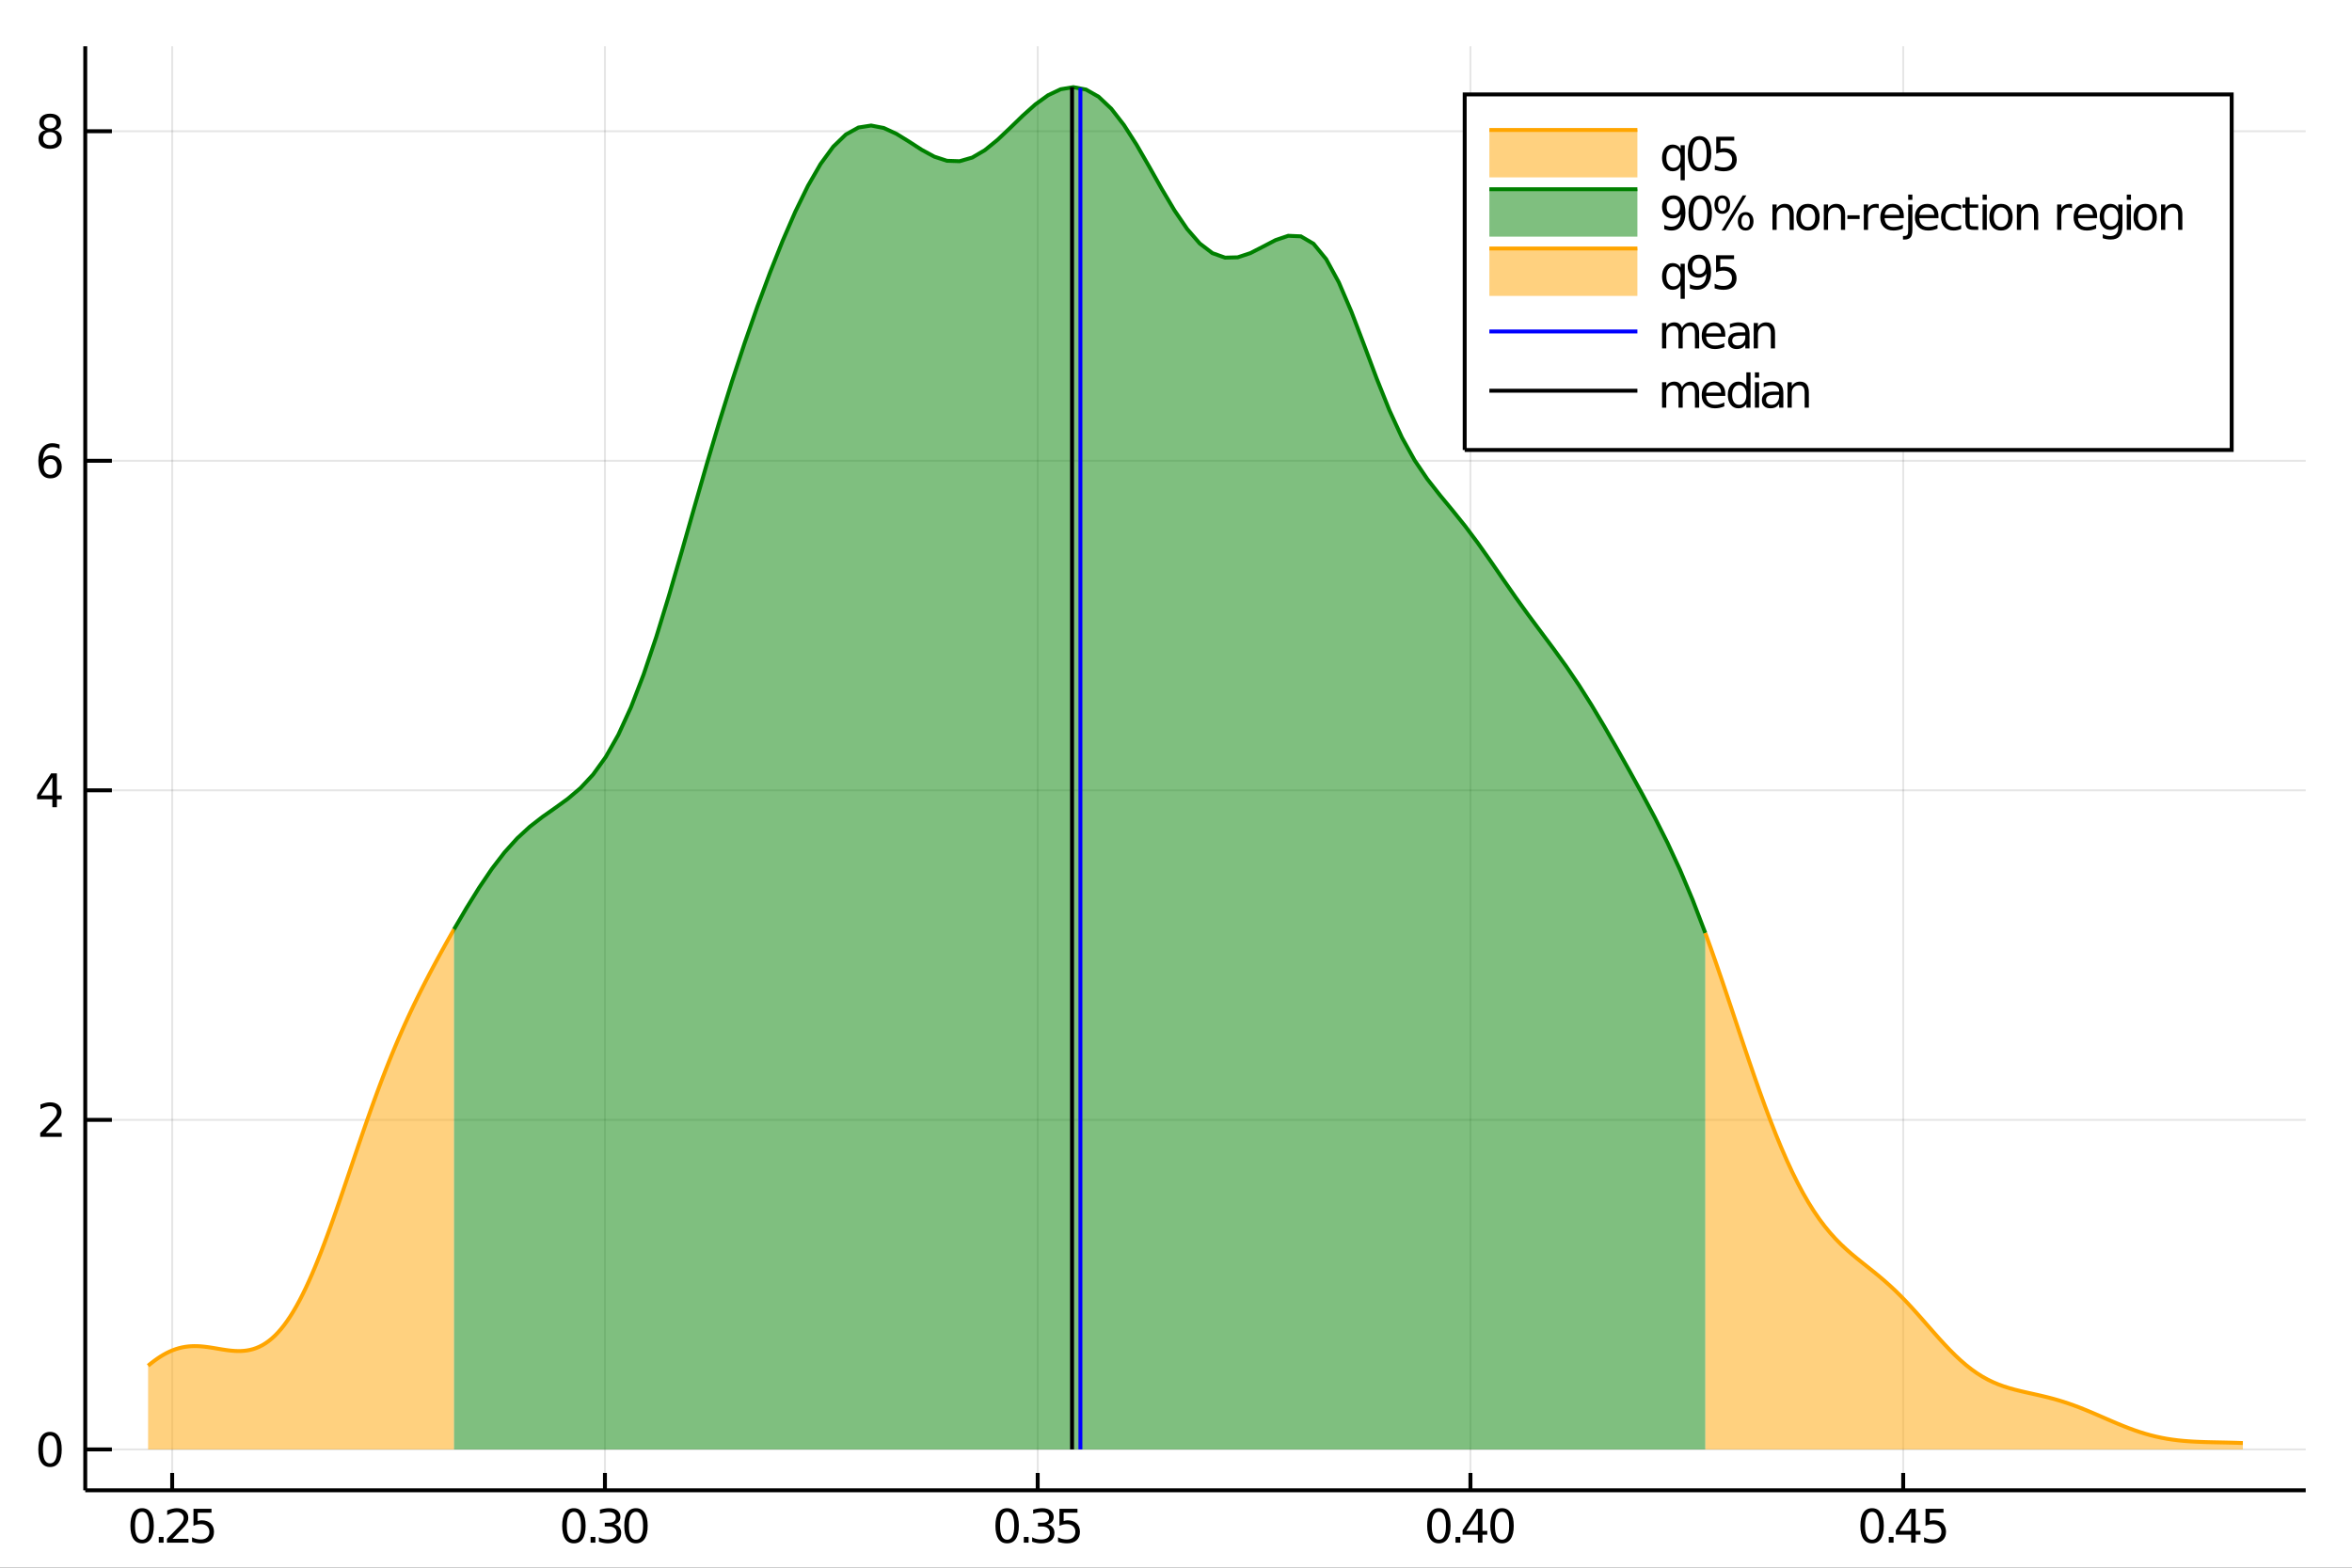 <?xml version="1.0" encoding="utf-8"?>
<svg xmlns="http://www.w3.org/2000/svg" xmlns:xlink="http://www.w3.org/1999/xlink" width="600" height="400" viewBox="0 0 2400 1600">
<rect x="0" y="0" width="2400" height="1600" fill="#333333" stroke="none"/>
<defs>
  <clipPath id="clip580">
    <rect x="0" y="0" width="2400" height="1600"/>
  </clipPath>
</defs>
<path clip-path="url(#clip580)" d="
M0 1600 L2400 1600 L2400 0 L0 0  Z
  " fill="#ffffff" fill-rule="evenodd" fill-opacity="1"/>
<defs>
  <clipPath id="clip581">
    <rect x="480" y="0" width="1681" height="1600"/>
  </clipPath>
</defs>
<path clip-path="url(#clip580)" d="
M86.992 1521.01 L2352.76 1521.01 L2352.76 47.244 L86.992 47.244  Z
  " fill="#ffffff" fill-rule="evenodd" fill-opacity="1"/>
<defs>
  <clipPath id="clip582">
    <rect x="86" y="47" width="2267" height="1475"/>
  </clipPath>
</defs>
<polyline clip-path="url(#clip582)" style="stroke:#000000; stroke-width:2; stroke-opacity:0.1; fill:none" points="
  175.703,1521.01 175.703,47.244 
  "/>
<polyline clip-path="url(#clip582)" style="stroke:#000000; stroke-width:2; stroke-opacity:0.1; fill:none" points="
  617.287,1521.01 617.287,47.244 
  "/>
<polyline clip-path="url(#clip582)" style="stroke:#000000; stroke-width:2; stroke-opacity:0.1; fill:none" points="
  1058.87,1521.01 1058.87,47.244 
  "/>
<polyline clip-path="url(#clip582)" style="stroke:#000000; stroke-width:2; stroke-opacity:0.1; fill:none" points="
  1500.45,1521.01 1500.45,47.244 
  "/>
<polyline clip-path="url(#clip582)" style="stroke:#000000; stroke-width:2; stroke-opacity:0.1; fill:none" points="
  1942.04,1521.01 1942.04,47.244 
  "/>
<polyline clip-path="url(#clip582)" style="stroke:#000000; stroke-width:2; stroke-opacity:0.1; fill:none" points="
  86.992,1479.3 2352.76,1479.3 
  "/>
<polyline clip-path="url(#clip582)" style="stroke:#000000; stroke-width:2; stroke-opacity:0.1; fill:none" points="
  86.992,1142.96 2352.76,1142.96 
  "/>
<polyline clip-path="url(#clip582)" style="stroke:#000000; stroke-width:2; stroke-opacity:0.1; fill:none" points="
  86.992,806.614 2352.76,806.614 
  "/>
<polyline clip-path="url(#clip582)" style="stroke:#000000; stroke-width:2; stroke-opacity:0.1; fill:none" points="
  86.992,470.272 2352.76,470.272 
  "/>
<polyline clip-path="url(#clip582)" style="stroke:#000000; stroke-width:2; stroke-opacity:0.1; fill:none" points="
  86.992,133.93 2352.76,133.93 
  "/>
<polyline clip-path="url(#clip580)" style="stroke:#000000; stroke-width:4; stroke-opacity:1; fill:none" points="
  86.992,1521.01 2352.76,1521.01 
  "/>
<polyline clip-path="url(#clip580)" style="stroke:#000000; stroke-width:4; stroke-opacity:1; fill:none" points="
  86.992,1521.01 86.992,47.244 
  "/>
<polyline clip-path="url(#clip580)" style="stroke:#000000; stroke-width:4; stroke-opacity:1; fill:none" points="
  175.703,1521.01 175.703,1503.32 
  "/>
<polyline clip-path="url(#clip580)" style="stroke:#000000; stroke-width:4; stroke-opacity:1; fill:none" points="
  617.287,1521.01 617.287,1503.32 
  "/>
<polyline clip-path="url(#clip580)" style="stroke:#000000; stroke-width:4; stroke-opacity:1; fill:none" points="
  1058.87,1521.01 1058.87,1503.32 
  "/>
<polyline clip-path="url(#clip580)" style="stroke:#000000; stroke-width:4; stroke-opacity:1; fill:none" points="
  1500.45,1521.01 1500.45,1503.32 
  "/>
<polyline clip-path="url(#clip580)" style="stroke:#000000; stroke-width:4; stroke-opacity:1; fill:none" points="
  1942.04,1521.01 1942.04,1503.32 
  "/>
<polyline clip-path="url(#clip580)" style="stroke:#000000; stroke-width:4; stroke-opacity:1; fill:none" points="
  86.992,1479.3 114.181,1479.3 
  "/>
<polyline clip-path="url(#clip580)" style="stroke:#000000; stroke-width:4; stroke-opacity:1; fill:none" points="
  86.992,1142.96 114.181,1142.96 
  "/>
<polyline clip-path="url(#clip580)" style="stroke:#000000; stroke-width:4; stroke-opacity:1; fill:none" points="
  86.992,806.614 114.181,806.614 
  "/>
<polyline clip-path="url(#clip580)" style="stroke:#000000; stroke-width:4; stroke-opacity:1; fill:none" points="
  86.992,470.272 114.181,470.272 
  "/>
<polyline clip-path="url(#clip580)" style="stroke:#000000; stroke-width:4; stroke-opacity:1; fill:none" points="
  86.992,133.93 114.181,133.93 
  "/>
<path clip-path="url(#clip580)" d="M 0 0 M145.009 1543 Q141.398 1543 139.569 1546.56 Q137.764 1550.11 137.764 1557.23 Q137.764 1564.34 139.569 1567.91 Q141.398 1571.45 145.009 1571.45 Q148.643 1571.45 150.449 1567.91 Q152.277 1564.34 152.277 1557.23 Q152.277 1550.11 150.449 1546.56 Q148.643 1543 145.009 1543 M145.009 1539.29 Q150.819 1539.29 153.875 1543.9 Q156.953 1548.48 156.953 1557.23 Q156.953 1565.96 153.875 1570.57 Q150.819 1575.15 145.009 1575.15 Q139.199 1575.15 136.12 1570.57 Q133.065 1565.96 133.065 1557.23 Q133.065 1548.48 136.12 1543.9 Q139.199 1539.29 145.009 1539.29 Z" fill="#000000" fill-rule="evenodd" fill-opacity="1" /><path clip-path="url(#clip580)" d="M 0 0 M162.023 1568.6 L166.907 1568.6 L166.907 1574.48 L162.023 1574.48 L162.023 1568.6 Z" fill="#000000" fill-rule="evenodd" fill-opacity="1" /><path clip-path="url(#clip580)" d="M 0 0 M176.004 1570.54 L192.324 1570.54 L192.324 1574.48 L170.379 1574.48 L170.379 1570.54 Q173.041 1567.79 177.625 1563.16 Q182.231 1558.51 183.412 1557.17 Q185.657 1554.64 186.537 1552.91 Q187.439 1551.15 187.439 1549.46 Q187.439 1546.7 185.495 1544.97 Q183.574 1543.23 180.472 1543.23 Q178.273 1543.23 175.819 1543.99 Q173.388 1544.76 170.611 1546.31 L170.611 1541.59 Q173.435 1540.45 175.888 1539.87 Q178.342 1539.29 180.379 1539.29 Q185.75 1539.29 188.944 1541.98 Q192.138 1544.67 192.138 1549.16 Q192.138 1551.29 191.328 1553.21 Q190.541 1555.1 188.435 1557.7 Q187.856 1558.37 184.754 1561.59 Q181.652 1564.78 176.004 1570.54 Z" fill="#000000" fill-rule="evenodd" fill-opacity="1" /><path clip-path="url(#clip580)" d="M 0 0 M197.439 1539.92 L215.796 1539.92 L215.796 1543.86 L201.722 1543.86 L201.722 1552.33 Q202.74 1551.98 203.759 1551.82 Q204.777 1551.63 205.796 1551.63 Q211.583 1551.63 214.962 1554.8 Q218.342 1557.98 218.342 1563.39 Q218.342 1568.97 214.87 1572.07 Q211.398 1575.15 205.078 1575.15 Q202.902 1575.15 200.634 1574.78 Q198.388 1574.41 195.981 1573.67 L195.981 1568.97 Q198.064 1570.1 200.286 1570.66 Q202.509 1571.22 204.986 1571.22 Q208.99 1571.22 211.328 1569.11 Q213.666 1567 213.666 1563.39 Q213.666 1559.78 211.328 1557.67 Q208.99 1555.57 204.986 1555.57 Q203.111 1555.57 201.236 1555.98 Q199.384 1556.4 197.439 1557.28 L197.439 1539.92 Z" fill="#000000" fill-rule="evenodd" fill-opacity="1" /><path clip-path="url(#clip580)" d="M 0 0 M585.62 1543 Q582.009 1543 580.181 1546.56 Q578.375 1550.11 578.375 1557.23 Q578.375 1564.34 580.181 1567.91 Q582.009 1571.45 585.62 1571.45 Q589.255 1571.45 591.06 1567.91 Q592.889 1564.34 592.889 1557.23 Q592.889 1550.11 591.06 1546.56 Q589.255 1543 585.62 1543 M585.62 1539.29 Q591.43 1539.29 594.486 1543.9 Q597.565 1548.48 597.565 1557.23 Q597.565 1565.96 594.486 1570.57 Q591.43 1575.15 585.62 1575.15 Q579.81 1575.15 576.731 1570.57 Q573.676 1565.96 573.676 1557.23 Q573.676 1548.48 576.731 1543.9 Q579.81 1539.29 585.62 1539.29 Z" fill="#000000" fill-rule="evenodd" fill-opacity="1" /><path clip-path="url(#clip580)" d="M 0 0 M602.634 1568.6 L607.518 1568.6 L607.518 1574.48 L602.634 1574.48 L602.634 1568.6 Z" fill="#000000" fill-rule="evenodd" fill-opacity="1" /><path clip-path="url(#clip580)" d="M 0 0 M626.754 1555.85 Q630.111 1556.56 631.986 1558.83 Q633.884 1561.1 633.884 1564.43 Q633.884 1569.55 630.365 1572.35 Q626.847 1575.15 620.366 1575.15 Q618.19 1575.15 615.875 1574.71 Q613.583 1574.29 611.129 1573.44 L611.129 1568.92 Q613.074 1570.06 615.389 1570.64 Q617.703 1571.22 620.227 1571.22 Q624.625 1571.22 626.916 1569.48 Q629.231 1567.74 629.231 1564.43 Q629.231 1561.38 627.078 1559.67 Q624.949 1557.93 621.129 1557.93 L617.102 1557.93 L617.102 1554.09 L621.315 1554.09 Q624.764 1554.09 626.592 1552.72 Q628.421 1551.33 628.421 1548.74 Q628.421 1546.08 626.523 1544.67 Q624.648 1543.23 621.129 1543.23 Q619.208 1543.23 617.009 1543.65 Q614.81 1544.06 612.171 1544.94 L612.171 1540.78 Q614.833 1540.04 617.148 1539.67 Q619.486 1539.29 621.546 1539.29 Q626.87 1539.29 629.972 1541.73 Q633.074 1544.13 633.074 1548.25 Q633.074 1551.12 631.43 1553.11 Q629.787 1555.08 626.754 1555.85 Z" fill="#000000" fill-rule="evenodd" fill-opacity="1" /><path clip-path="url(#clip580)" d="M 0 0 M648.953 1543 Q645.342 1543 643.514 1546.56 Q641.708 1550.11 641.708 1557.23 Q641.708 1564.34 643.514 1567.91 Q645.342 1571.45 648.953 1571.45 Q652.588 1571.45 654.393 1567.91 Q656.222 1564.34 656.222 1557.23 Q656.222 1550.11 654.393 1546.56 Q652.588 1543 648.953 1543 M648.953 1539.29 Q654.763 1539.29 657.819 1543.9 Q660.898 1548.48 660.898 1557.23 Q660.898 1565.96 657.819 1570.57 Q654.763 1575.15 648.953 1575.15 Q643.143 1575.15 640.064 1570.57 Q637.009 1565.96 637.009 1557.23 Q637.009 1548.48 640.064 1543.9 Q643.143 1539.29 648.953 1539.29 Z" fill="#000000" fill-rule="evenodd" fill-opacity="1" /><path clip-path="url(#clip580)" d="M 0 0 M1027.7 1543 Q1024.09 1543 1022.26 1546.56 Q1020.46 1550.11 1020.46 1557.23 Q1020.46 1564.34 1022.26 1567.91 Q1024.09 1571.45 1027.7 1571.45 Q1031.34 1571.45 1033.14 1567.91 Q1034.97 1564.34 1034.97 1557.23 Q1034.97 1550.11 1033.14 1546.56 Q1031.34 1543 1027.7 1543 M1027.7 1539.29 Q1033.51 1539.29 1036.57 1543.9 Q1039.65 1548.48 1039.65 1557.23 Q1039.65 1565.96 1036.57 1570.57 Q1033.51 1575.15 1027.7 1575.15 Q1021.89 1575.15 1018.81 1570.57 Q1015.76 1565.96 1015.76 1557.23 Q1015.76 1548.48 1018.81 1543.9 Q1021.89 1539.29 1027.7 1539.29 Z" fill="#000000" fill-rule="evenodd" fill-opacity="1" /><path clip-path="url(#clip580)" d="M 0 0 M1044.72 1568.6 L1049.6 1568.6 L1049.6 1574.48 L1044.72 1574.48 L1044.72 1568.6 Z" fill="#000000" fill-rule="evenodd" fill-opacity="1" /><path clip-path="url(#clip580)" d="M 0 0 M1068.84 1555.85 Q1072.19 1556.56 1074.07 1558.83 Q1075.97 1561.1 1075.97 1564.43 Q1075.97 1569.55 1072.45 1572.35 Q1068.93 1575.15 1062.45 1575.15 Q1060.27 1575.15 1057.96 1574.71 Q1055.66 1574.29 1053.21 1573.44 L1053.21 1568.92 Q1055.16 1570.06 1057.47 1570.64 Q1059.78 1571.22 1062.31 1571.22 Q1066.71 1571.22 1069 1569.48 Q1071.31 1567.74 1071.31 1564.43 Q1071.31 1561.38 1069.16 1559.67 Q1067.03 1557.93 1063.21 1557.93 L1059.18 1557.93 L1059.18 1554.09 L1063.4 1554.09 Q1066.84 1554.09 1068.67 1552.72 Q1070.5 1551.33 1070.5 1548.74 Q1070.5 1546.08 1068.6 1544.67 Q1066.73 1543.23 1063.21 1543.23 Q1061.29 1543.23 1059.09 1543.65 Q1056.89 1544.06 1054.25 1544.94 L1054.25 1540.78 Q1056.91 1540.04 1059.23 1539.67 Q1061.57 1539.29 1063.63 1539.29 Q1068.95 1539.29 1072.05 1541.73 Q1075.16 1544.13 1075.16 1548.25 Q1075.16 1551.12 1073.51 1553.11 Q1071.87 1555.08 1068.84 1555.85 Z" fill="#000000" fill-rule="evenodd" fill-opacity="1" /><path clip-path="url(#clip580)" d="M 0 0 M1081.08 1539.92 L1099.44 1539.92 L1099.44 1543.86 L1085.36 1543.86 L1085.36 1552.33 Q1086.38 1551.98 1087.4 1551.82 Q1088.42 1551.63 1089.44 1551.63 Q1095.22 1551.63 1098.6 1554.8 Q1101.98 1557.98 1101.98 1563.39 Q1101.98 1568.97 1098.51 1572.07 Q1095.04 1575.15 1088.72 1575.15 Q1086.54 1575.15 1084.28 1574.78 Q1082.03 1574.41 1079.62 1573.67 L1079.62 1568.97 Q1081.71 1570.1 1083.93 1570.66 Q1086.15 1571.22 1088.63 1571.22 Q1092.63 1571.22 1094.97 1569.11 Q1097.31 1567 1097.31 1563.39 Q1097.31 1559.78 1094.97 1557.67 Q1092.63 1555.57 1088.63 1555.57 Q1086.75 1555.57 1084.88 1555.98 Q1083.03 1556.4 1081.08 1557.28 L1081.08 1539.92 Z" fill="#000000" fill-rule="evenodd" fill-opacity="1" /><path clip-path="url(#clip580)" d="M 0 0 M1468.22 1543 Q1464.61 1543 1462.78 1546.56 Q1460.97 1550.11 1460.97 1557.23 Q1460.97 1564.34 1462.78 1567.91 Q1464.61 1571.45 1468.22 1571.45 Q1471.85 1571.45 1473.66 1567.91 Q1475.49 1564.34 1475.49 1557.23 Q1475.49 1550.11 1473.66 1546.56 Q1471.85 1543 1468.22 1543 M1468.22 1539.29 Q1474.03 1539.29 1477.09 1543.9 Q1480.16 1548.48 1480.16 1557.23 Q1480.16 1565.96 1477.09 1570.57 Q1474.03 1575.15 1468.22 1575.15 Q1462.41 1575.15 1459.33 1570.57 Q1456.28 1565.96 1456.28 1557.23 Q1456.28 1548.48 1459.33 1543.9 Q1462.41 1539.29 1468.22 1539.29 Z" fill="#000000" fill-rule="evenodd" fill-opacity="1" /><path clip-path="url(#clip580)" d="M 0 0 M1485.23 1568.6 L1490.12 1568.6 L1490.12 1574.48 L1485.23 1574.48 L1485.23 1568.6 Z" fill="#000000" fill-rule="evenodd" fill-opacity="1" /><path clip-path="url(#clip580)" d="M 0 0 M1508.03 1543.99 L1496.23 1562.44 L1508.03 1562.44 L1508.03 1543.99 M1506.81 1539.92 L1512.69 1539.92 L1512.69 1562.44 L1517.62 1562.44 L1517.62 1566.33 L1512.69 1566.33 L1512.69 1574.48 L1508.03 1574.48 L1508.03 1566.33 L1492.43 1566.33 L1492.43 1561.82 L1506.81 1539.92 Z" fill="#000000" fill-rule="evenodd" fill-opacity="1" /><path clip-path="url(#clip580)" d="M 0 0 M1532.69 1543 Q1529.08 1543 1527.25 1546.56 Q1525.44 1550.11 1525.44 1557.23 Q1525.44 1564.34 1527.25 1567.91 Q1529.08 1571.45 1532.69 1571.45 Q1536.32 1571.45 1538.13 1567.91 Q1539.96 1564.34 1539.96 1557.23 Q1539.96 1550.11 1538.13 1546.56 Q1536.32 1543 1532.69 1543 M1532.69 1539.29 Q1538.5 1539.29 1541.55 1543.9 Q1544.63 1548.48 1544.63 1557.23 Q1544.63 1565.96 1541.55 1570.57 Q1538.5 1575.15 1532.69 1575.15 Q1526.88 1575.15 1523.8 1570.57 Q1520.74 1565.96 1520.74 1557.23 Q1520.74 1548.48 1523.8 1543.9 Q1526.88 1539.29 1532.69 1539.29 Z" fill="#000000" fill-rule="evenodd" fill-opacity="1" /><path clip-path="url(#clip580)" d="M 0 0 M1910.3 1543 Q1906.69 1543 1904.86 1546.56 Q1903.06 1550.11 1903.06 1557.23 Q1903.06 1564.34 1904.86 1567.91 Q1906.69 1571.45 1910.3 1571.45 Q1913.94 1571.45 1915.74 1567.91 Q1917.57 1564.34 1917.57 1557.23 Q1917.57 1550.11 1915.74 1546.56 Q1913.94 1543 1910.3 1543 M1910.3 1539.29 Q1916.11 1539.29 1919.17 1543.9 Q1922.25 1548.48 1922.25 1557.23 Q1922.25 1565.96 1919.17 1570.57 Q1916.11 1575.15 1910.3 1575.15 Q1904.49 1575.15 1901.41 1570.57 Q1898.36 1565.96 1898.36 1557.23 Q1898.36 1548.48 1901.41 1543.9 Q1904.49 1539.29 1910.3 1539.29 Z" fill="#000000" fill-rule="evenodd" fill-opacity="1" /><path clip-path="url(#clip580)" d="M 0 0 M1927.32 1568.6 L1932.2 1568.6 L1932.2 1574.48 L1927.32 1574.48 L1927.32 1568.6 Z" fill="#000000" fill-rule="evenodd" fill-opacity="1" /><path clip-path="url(#clip580)" d="M 0 0 M1950.12 1543.99 L1938.31 1562.44 L1950.12 1562.44 L1950.12 1543.99 M1948.89 1539.92 L1954.77 1539.92 L1954.77 1562.44 L1959.7 1562.44 L1959.7 1566.33 L1954.77 1566.33 L1954.77 1574.48 L1950.12 1574.48 L1950.12 1566.33 L1934.51 1566.33 L1934.51 1561.82 L1948.89 1539.92 Z" fill="#000000" fill-rule="evenodd" fill-opacity="1" /><path clip-path="url(#clip580)" d="M 0 0 M1964.82 1539.92 L1983.17 1539.92 L1983.17 1543.86 L1969.1 1543.86 L1969.1 1552.33 Q1970.12 1551.98 1971.13 1551.82 Q1972.15 1551.63 1973.17 1551.63 Q1978.96 1551.63 1982.34 1554.8 Q1985.72 1557.98 1985.72 1563.39 Q1985.72 1568.97 1982.25 1572.07 Q1978.77 1575.15 1972.45 1575.15 Q1970.28 1575.15 1968.01 1574.78 Q1965.76 1574.41 1963.36 1573.67 L1963.36 1568.97 Q1965.44 1570.1 1967.66 1570.66 Q1969.88 1571.22 1972.36 1571.22 Q1976.37 1571.22 1978.7 1569.11 Q1981.04 1567 1981.04 1563.39 Q1981.04 1559.78 1978.7 1557.67 Q1976.37 1555.57 1972.36 1555.57 Q1970.49 1555.57 1968.61 1555.98 Q1966.76 1556.4 1964.82 1557.28 L1964.82 1539.92 Z" fill="#000000" fill-rule="evenodd" fill-opacity="1" /><path clip-path="url(#clip580)" d="M 0 0 M51.048 1465.1 Q47.437 1465.1 45.608 1468.66 Q43.802 1472.2 43.802 1479.33 Q43.802 1486.44 45.608 1490 Q47.437 1493.55 51.048 1493.55 Q54.682 1493.55 56.487 1490 Q58.316 1486.44 58.316 1479.33 Q58.316 1472.2 56.487 1468.66 Q54.682 1465.1 51.048 1465.1 M51.048 1461.39 Q56.858 1461.39 59.913 1466 Q62.992 1470.58 62.992 1479.33 Q62.992 1488.06 59.913 1492.67 Q56.858 1497.25 51.048 1497.25 Q45.238 1497.25 42.159 1492.67 Q39.103 1488.06 39.103 1479.33 Q39.103 1470.58 42.159 1466 Q45.238 1461.39 51.048 1461.39 Z" fill="#000000" fill-rule="evenodd" fill-opacity="1" /><path clip-path="url(#clip580)" d="M 0 0 M46.673 1156.3 L62.992 1156.3 L62.992 1160.24 L41.048 1160.24 L41.048 1156.3 Q43.71 1153.55 48.293 1148.92 Q52.9 1144.26 54.08 1142.92 Q56.325 1140.4 57.205 1138.66 Q58.108 1136.9 58.108 1135.21 Q58.108 1132.46 56.163 1130.72 Q54.242 1128.99 51.14 1128.99 Q48.941 1128.99 46.488 1129.75 Q44.057 1130.51 41.279 1132.06 L41.279 1127.34 Q44.103 1126.21 46.557 1125.63 Q49.011 1125.05 51.048 1125.05 Q56.418 1125.05 59.612 1127.74 Q62.807 1130.42 62.807 1134.91 Q62.807 1137.04 61.997 1138.96 Q61.21 1140.86 59.103 1143.45 Q58.525 1144.12 55.423 1147.34 Q52.321 1150.54 46.673 1156.3 Z" fill="#000000" fill-rule="evenodd" fill-opacity="1" /><path clip-path="url(#clip580)" d="M 0 0 M53.409 793.408 L41.603 811.857 L53.409 811.857 L53.409 793.408 M52.182 789.334 L58.062 789.334 L58.062 811.857 L62.992 811.857 L62.992 815.746 L58.062 815.746 L58.062 823.894 L53.409 823.894 L53.409 815.746 L37.807 815.746 L37.807 811.232 L52.182 789.334 Z" fill="#000000" fill-rule="evenodd" fill-opacity="1" /><path clip-path="url(#clip580)" d="M 0 0 M51.464 468.408 Q48.316 468.408 46.464 470.561 Q44.636 472.714 44.636 476.464 Q44.636 480.191 46.464 482.367 Q48.316 484.519 51.464 484.519 Q54.612 484.519 56.441 482.367 Q58.293 480.191 58.293 476.464 Q58.293 472.714 56.441 470.561 Q54.612 468.408 51.464 468.408 M60.747 453.756 L60.747 458.015 Q58.987 457.181 57.182 456.742 Q55.4 456.302 53.64 456.302 Q49.011 456.302 46.557 459.427 Q44.127 462.552 43.779 468.871 Q45.145 466.857 47.205 465.793 Q49.265 464.705 51.742 464.705 Q56.95 464.705 59.96 467.876 Q62.992 471.024 62.992 476.464 Q62.992 481.788 59.844 485.005 Q56.696 488.223 51.464 488.223 Q45.469 488.223 42.298 483.64 Q39.127 479.033 39.127 470.306 Q39.127 462.112 43.015 457.251 Q46.904 452.367 53.455 452.367 Q55.214 452.367 56.997 452.714 Q58.802 453.061 60.747 453.756 Z" fill="#000000" fill-rule="evenodd" fill-opacity="1" /><path clip-path="url(#clip580)" d="M 0 0 M51.14 134.798 Q47.807 134.798 45.886 136.58 Q43.988 138.363 43.988 141.488 Q43.988 144.613 45.886 146.395 Q47.807 148.177 51.14 148.177 Q54.474 148.177 56.395 146.395 Q58.316 144.589 58.316 141.488 Q58.316 138.363 56.395 136.58 Q54.497 134.798 51.14 134.798 M46.464 132.807 Q43.455 132.066 41.765 130.006 Q40.099 127.946 40.099 124.983 Q40.099 120.84 43.038 118.432 Q46.002 116.025 51.14 116.025 Q56.302 116.025 59.242 118.432 Q62.182 120.84 62.182 124.983 Q62.182 127.946 60.492 130.006 Q58.825 132.066 55.839 132.807 Q59.219 133.594 61.094 135.886 Q62.992 138.177 62.992 141.488 Q62.992 146.511 59.913 149.196 Q56.858 151.881 51.14 151.881 Q45.423 151.881 42.344 149.196 Q39.288 146.511 39.288 141.488 Q39.288 138.177 41.187 135.886 Q43.085 133.594 46.464 132.807 M44.752 125.423 Q44.752 128.108 46.418 129.613 Q48.108 131.117 51.14 131.117 Q54.15 131.117 55.839 129.613 Q57.552 128.108 57.552 125.423 Q57.552 122.738 55.839 121.233 Q54.15 119.728 51.14 119.728 Q48.108 119.728 46.418 121.233 Q44.752 122.738 44.752 125.423 Z" fill="#000000" fill-rule="evenodd" fill-opacity="1" /><path clip-path="url(#clip582)" d="
M151.118 1393.86 L154.271 1391.29 L157.424 1388.87 L160.577 1386.62 L163.73 1384.53 L166.884 1382.62 L170.037 1380.9 L173.19 1379.37 L176.343 1378.03 L179.497 1376.89 
  L182.65 1375.94 L185.803 1375.18 L188.956 1374.6 L192.109 1374.19 L195.263 1373.95 L198.416 1373.86 L201.569 1373.91 L204.722 1374.08 L207.876 1374.37 L211.029 1374.74 
  L214.182 1375.18 L217.335 1375.68 L220.488 1376.2 L223.642 1376.74 L226.795 1377.26 L229.948 1377.74 L233.101 1378.17 L236.255 1378.52 L239.408 1378.77 L242.561 1378.89 
  L245.714 1378.87 L248.868 1378.67 L252.021 1378.29 L255.174 1377.7 L258.327 1376.89 L261.48 1375.82 L264.634 1374.49 L267.787 1372.88 L270.94 1370.96 L274.093 1368.74 
  L277.247 1366.19 L280.4 1363.31 L283.553 1360.07 L286.706 1356.49 L289.859 1352.54 L293.013 1348.22 L296.166 1343.54 L299.319 1338.49 L302.472 1333.07 L305.626 1327.3 
  L308.779 1321.16 L311.932 1314.69 L315.085 1307.87 L318.238 1300.74 L321.392 1293.3 L324.545 1285.57 L327.698 1277.57 L330.851 1269.33 L334.005 1260.87 L337.158 1252.2 
  L340.311 1243.36 L343.464 1234.37 L346.618 1225.27 L349.771 1216.07 L352.924 1206.8 L356.077 1197.5 L359.23 1188.18 L362.384 1178.88 L365.537 1169.61 L368.69 1160.41 
  L371.843 1151.28 L374.997 1142.26 L378.15 1133.36 L381.303 1124.59 L384.456 1115.97 L387.609 1107.51 L390.763 1099.21 L393.916 1091.09 L397.069 1083.14 L400.222 1075.37 
  L403.376 1067.78 L406.529 1060.37 L409.682 1053.13 L412.835 1046.05 L415.988 1039.13 L419.142 1032.36 L422.295 1025.73 L425.448 1019.24 L428.601 1012.87 L431.755 1006.61 
  L434.908 1000.46 L438.061 994.394 L441.214 988.417 L444.368 982.519 L447.521 976.691 L450.674 970.929 L453.827 965.227 L456.98 959.583 L460.134 953.995 L463.287 948.462 
  L463.287 1479.3 L460.134 1479.3 L456.98 1479.3 L453.827 1479.3 L450.674 1479.3 L447.521 1479.3 L444.368 1479.3 L441.214 1479.3 L438.061 1479.3 L434.908 1479.3 
  L431.755 1479.3 L428.601 1479.3 L425.448 1479.3 L422.295 1479.3 L419.142 1479.3 L415.988 1479.3 L412.835 1479.3 L409.682 1479.3 L406.529 1479.3 L403.376 1479.3 
  L400.222 1479.3 L397.069 1479.3 L393.916 1479.3 L390.763 1479.3 L387.609 1479.3 L384.456 1479.3 L381.303 1479.3 L378.15 1479.3 L374.997 1479.3 L371.843 1479.3 
  L368.69 1479.3 L365.537 1479.3 L362.384 1479.3 L359.23 1479.3 L356.077 1479.3 L352.924 1479.3 L349.771 1479.3 L346.618 1479.3 L343.464 1479.3 L340.311 1479.3 
  L337.158 1479.3 L334.005 1479.3 L330.851 1479.3 L327.698 1479.3 L324.545 1479.3 L321.392 1479.3 L318.238 1479.3 L315.085 1479.3 L311.932 1479.3 L308.779 1479.3 
  L305.626 1479.3 L302.472 1479.3 L299.319 1479.3 L296.166 1479.3 L293.013 1479.3 L289.859 1479.3 L286.706 1479.3 L283.553 1479.3 L280.4 1479.3 L277.247 1479.3 
  L274.093 1479.3 L270.94 1479.3 L267.787 1479.3 L264.634 1479.3 L261.48 1479.3 L258.327 1479.3 L255.174 1479.3 L252.021 1479.3 L248.868 1479.3 L245.714 1479.3 
  L242.561 1479.3 L239.408 1479.3 L236.255 1479.3 L233.101 1479.3 L229.948 1479.3 L226.795 1479.3 L223.642 1479.3 L220.488 1479.3 L217.335 1479.3 L214.182 1479.3 
  L211.029 1479.3 L207.876 1479.3 L204.722 1479.3 L201.569 1479.3 L198.416 1479.3 L195.263 1479.3 L192.109 1479.3 L188.956 1479.3 L185.803 1479.3 L182.65 1479.3 
  L179.497 1479.3 L176.343 1479.3 L173.19 1479.3 L170.037 1479.3 L166.884 1479.3 L163.73 1479.3 L160.577 1479.3 L157.424 1479.3 L154.271 1479.3 L151.118 1479.3 
   Z
  " fill="#ffa500" fill-rule="evenodd" fill-opacity="0.5"/>
<polyline clip-path="url(#clip582)" style="stroke:#ffa500; stroke-width:4; stroke-opacity:1; fill:none" points="
  151.118,1393.86 154.271,1391.29 157.424,1388.87 160.577,1386.62 163.73,1384.53 166.884,1382.62 170.037,1380.9 173.19,1379.37 176.343,1378.03 179.497,1376.89 
  182.65,1375.94 185.803,1375.18 188.956,1374.6 192.109,1374.19 195.263,1373.95 198.416,1373.86 201.569,1373.91 204.722,1374.08 207.876,1374.37 211.029,1374.74 
  214.182,1375.18 217.335,1375.68 220.488,1376.2 223.642,1376.74 226.795,1377.26 229.948,1377.74 233.101,1378.17 236.255,1378.52 239.408,1378.77 242.561,1378.89 
  245.714,1378.87 248.868,1378.67 252.021,1378.29 255.174,1377.7 258.327,1376.89 261.48,1375.82 264.634,1374.49 267.787,1372.88 270.94,1370.96 274.093,1368.74 
  277.247,1366.19 280.4,1363.31 283.553,1360.07 286.706,1356.49 289.859,1352.54 293.013,1348.22 296.166,1343.54 299.319,1338.49 302.472,1333.07 305.626,1327.3 
  308.779,1321.16 311.932,1314.69 315.085,1307.87 318.238,1300.74 321.392,1293.3 324.545,1285.57 327.698,1277.57 330.851,1269.33 334.005,1260.87 337.158,1252.2 
  340.311,1243.36 343.464,1234.37 346.618,1225.27 349.771,1216.07 352.924,1206.8 356.077,1197.5 359.23,1188.18 362.384,1178.88 365.537,1169.61 368.69,1160.41 
  371.843,1151.28 374.997,1142.26 378.15,1133.36 381.303,1124.59 384.456,1115.97 387.609,1107.51 390.763,1099.21 393.916,1091.09 397.069,1083.14 400.222,1075.37 
  403.376,1067.78 406.529,1060.37 409.682,1053.13 412.835,1046.05 415.988,1039.13 419.142,1032.36 422.295,1025.73 425.448,1019.24 428.601,1012.87 431.755,1006.61 
  434.908,1000.46 438.061,994.394 441.214,988.417 444.368,982.519 447.521,976.691 450.674,970.929 453.827,965.227 456.98,959.583 460.134,953.995 463.287,948.462 
  
  "/>
<path clip-path="url(#clip582)" d="
M463.287 948.462 L476.184 926.454 L489.082 905.693 L501.98 886.668 L514.877 869.872 L527.775 855.585 L540.672 843.709 L553.57 833.706 L566.467 824.643 L579.365 815.309 
  L592.262 804.374 L605.16 790.541 L618.058 772.676 L630.955 749.924 L643.853 721.818 L656.75 688.369 L669.648 650.116 L682.545 608.089 L695.443 563.671 L708.341 518.367 
  L721.238 473.539 L734.136 430.196 L747.033 388.9 L759.931 349.827 L772.828 312.939 L785.726 278.209 L798.623 245.788 L811.521 216.081 L824.419 189.706 L837.316 167.374 
  L850.214 149.742 L863.111 137.273 L876.009 130.134 L888.906 128.119 L901.804 130.608 L914.701 136.551 L927.599 144.527 L940.497 152.871 L953.394 159.885 L966.292 164.1 
  L979.189 164.524 L992.087 160.8 L1004.98 153.246 L1017.88 142.741 L1030.78 130.532 L1043.68 118.003 L1056.57 106.493 L1069.47 97.187 L1082.37 91.076 L1095.27 88.954 
  L1108.16 91.4 L1121.06 98.735 L1133.96 110.937 L1146.86 127.566 L1159.76 147.72 L1172.65 170.072 L1185.55 192.991 L1198.45 214.738 L1211.35 233.679 L1224.24 248.499 
  L1237.14 258.349 L1250.04 262.945 L1262.94 262.624 L1275.83 258.364 L1288.73 251.778 L1301.63 245.035 L1314.53 240.664 L1327.42 241.211 L1340.32 248.764 L1353.22 264.462 
  L1366.12 288.127 L1379.01 318.198 L1391.91 352.018 L1404.81 386.445 L1417.71 418.614 L1430.6 446.606 L1443.5 469.812 L1456.4 488.891 L1469.3 505.347 L1482.19 520.92 
  L1495.09 536.987 L1507.99 554.211 L1520.89 572.497 L1533.78 591.25 L1546.68 609.786 L1559.58 627.699 L1572.48 645.054 L1585.37 662.339 L1598.27 680.226 L1611.17 699.269 
  L1624.07 719.686 L1636.96 741.325 L1649.86 763.808 L1662.76 786.792 L1675.66 810.213 L1688.56 834.406 L1701.45 860.041 L1714.35 887.904 L1727.25 918.603 L1740.15 952.318 
  L1740.15 1479.3 L1727.25 1479.3 L1714.35 1479.3 L1701.45 1479.3 L1688.56 1479.3 L1675.66 1479.3 L1662.76 1479.3 L1649.86 1479.3 L1636.96 1479.3 L1624.07 1479.3 
  L1611.17 1479.3 L1598.27 1479.3 L1585.37 1479.3 L1572.48 1479.3 L1559.58 1479.3 L1546.68 1479.3 L1533.78 1479.3 L1520.89 1479.3 L1507.99 1479.3 L1495.09 1479.3 
  L1482.19 1479.3 L1469.3 1479.3 L1456.4 1479.3 L1443.5 1479.3 L1430.6 1479.3 L1417.71 1479.3 L1404.81 1479.3 L1391.91 1479.3 L1379.01 1479.3 L1366.12 1479.3 
  L1353.22 1479.3 L1340.32 1479.3 L1327.42 1479.3 L1314.53 1479.3 L1301.63 1479.3 L1288.73 1479.3 L1275.83 1479.3 L1262.94 1479.3 L1250.04 1479.3 L1237.14 1479.3 
  L1224.24 1479.3 L1211.35 1479.3 L1198.45 1479.3 L1185.55 1479.3 L1172.65 1479.3 L1159.76 1479.3 L1146.86 1479.3 L1133.96 1479.3 L1121.06 1479.3 L1108.16 1479.3 
  L1095.27 1479.3 L1082.37 1479.3 L1069.47 1479.3 L1056.57 1479.3 L1043.68 1479.3 L1030.78 1479.3 L1017.88 1479.3 L1004.98 1479.3 L992.087 1479.3 L979.189 1479.3 
  L966.292 1479.3 L953.394 1479.3 L940.497 1479.3 L927.599 1479.3 L914.701 1479.3 L901.804 1479.3 L888.906 1479.3 L876.009 1479.3 L863.111 1479.3 L850.214 1479.3 
  L837.316 1479.3 L824.419 1479.3 L811.521 1479.3 L798.623 1479.3 L785.726 1479.3 L772.828 1479.3 L759.931 1479.3 L747.033 1479.3 L734.136 1479.3 L721.238 1479.3 
  L708.341 1479.3 L695.443 1479.3 L682.545 1479.3 L669.648 1479.3 L656.75 1479.3 L643.853 1479.3 L630.955 1479.3 L618.058 1479.3 L605.16 1479.3 L592.262 1479.3 
  L579.365 1479.3 L566.467 1479.3 L553.57 1479.3 L540.672 1479.3 L527.775 1479.3 L514.877 1479.3 L501.98 1479.3 L489.082 1479.3 L476.184 1479.3 L463.287 1479.3 
   Z
  " fill="#008000" fill-rule="evenodd" fill-opacity="0.5"/>
<polyline clip-path="url(#clip582)" style="stroke:#008000; stroke-width:4; stroke-opacity:1; fill:none" points="
  463.287,948.462 476.184,926.454 489.082,905.693 501.98,886.668 514.877,869.872 527.775,855.585 540.672,843.709 553.57,833.706 566.467,824.643 579.365,815.309 
  592.262,804.374 605.16,790.541 618.058,772.676 630.955,749.924 643.853,721.818 656.75,688.369 669.648,650.116 682.545,608.089 695.443,563.671 708.341,518.367 
  721.238,473.539 734.136,430.196 747.033,388.9 759.931,349.827 772.828,312.939 785.726,278.209 798.623,245.788 811.521,216.081 824.419,189.706 837.316,167.374 
  850.214,149.742 863.111,137.273 876.009,130.134 888.906,128.119 901.804,130.608 914.701,136.551 927.599,144.527 940.497,152.871 953.394,159.885 966.292,164.1 
  979.189,164.524 992.087,160.8 1004.98,153.246 1017.88,142.741 1030.78,130.532 1043.68,118.003 1056.57,106.493 1069.47,97.187 1082.37,91.076 1095.27,88.954 
  1108.16,91.4 1121.06,98.735 1133.96,110.937 1146.86,127.566 1159.76,147.72 1172.65,170.072 1185.55,192.991 1198.45,214.738 1211.35,233.679 1224.24,248.499 
  1237.14,258.349 1250.04,262.945 1262.94,262.624 1275.83,258.364 1288.73,251.778 1301.63,245.035 1314.53,240.664 1327.42,241.211 1340.32,248.764 1353.22,264.462 
  1366.12,288.127 1379.01,318.198 1391.91,352.018 1404.81,386.445 1417.71,418.614 1430.6,446.606 1443.5,469.812 1456.4,488.891 1469.3,505.347 1482.19,520.92 
  1495.09,536.987 1507.99,554.211 1520.89,572.497 1533.78,591.25 1546.68,609.786 1559.58,627.699 1572.48,645.054 1585.37,662.339 1598.27,680.226 1611.17,699.269 
  1624.07,719.686 1636.96,741.325 1649.86,763.808 1662.76,786.792 1675.66,810.213 1688.56,834.406 1701.45,860.041 1714.35,887.904 1727.25,918.603 1740.15,952.318 
  
  "/>
<path clip-path="url(#clip582)" d="
M1740.15 952.318 L1745.69 967.652 L1751.23 983.419 L1756.77 999.541 L1762.31 1015.93 L1767.85 1032.48 L1773.39 1049.08 L1778.93 1065.63 L1784.47 1082.02 L1790.01 1098.13 
  L1795.55 1113.88 L1801.09 1129.16 L1806.63 1143.9 L1812.17 1158.03 L1817.71 1171.48 L1823.25 1184.22 L1828.79 1196.19 L1834.33 1207.38 L1839.87 1217.78 L1845.41 1227.38 
  L1850.95 1236.21 L1856.49 1244.29 L1862.03 1251.66 L1867.57 1258.38 L1873.11 1264.5 L1878.65 1270.11 L1884.19 1275.29 L1889.73 1280.13 L1895.27 1284.72 L1900.81 1289.17 
  L1906.35 1293.56 L1911.89 1297.99 L1917.43 1302.52 L1922.97 1307.23 L1928.51 1312.17 L1934.05 1317.35 L1939.59 1322.8 L1945.13 1328.51 L1950.68 1334.45 L1956.22 1340.57 
  L1961.76 1346.83 L1967.3 1353.16 L1972.84 1359.47 L1978.38 1365.71 L1983.92 1371.77 L1989.46 1377.61 L1995 1383.15 L2000.54 1388.33 L2006.08 1393.12 L2011.62 1397.49 
  L2017.16 1401.42 L2022.7 1404.92 L2028.24 1407.99 L2033.78 1410.67 L2039.32 1413 L2044.86 1415.01 L2050.4 1416.76 L2055.94 1418.3 L2061.48 1419.68 L2067.02 1420.97 
  L2072.56 1422.21 L2078.1 1423.44 L2083.64 1424.71 L2089.18 1426.06 L2094.72 1427.51 L2100.26 1429.08 L2105.8 1430.79 L2111.34 1432.63 L2116.88 1434.61 L2122.42 1436.71 
  L2127.96 1438.93 L2133.5 1441.23 L2139.04 1443.6 L2144.58 1446.01 L2150.12 1448.43 L2155.66 1450.82 L2161.2 1453.17 L2166.74 1455.44 L2172.29 1457.61 L2177.83 1459.64 
  L2183.37 1461.53 L2188.91 1463.26 L2194.45 1464.81 L2199.99 1466.19 L2205.53 1467.39 L2211.07 1468.42 L2216.61 1469.28 L2222.15 1469.98 L2227.69 1470.55 L2233.23 1470.99 
  L2238.77 1471.33 L2244.31 1471.58 L2249.85 1471.78 L2255.39 1471.93 L2260.93 1472.05 L2266.47 1472.16 L2272.01 1472.28 L2277.55 1472.41 L2283.09 1472.57 L2288.63 1472.77 
  L2288.63 1479.3 L2283.09 1479.3 L2277.55 1479.3 L2272.01 1479.3 L2266.47 1479.3 L2260.93 1479.3 L2255.39 1479.3 L2249.85 1479.3 L2244.31 1479.3 L2238.77 1479.3 
  L2233.23 1479.3 L2227.69 1479.3 L2222.15 1479.3 L2216.61 1479.3 L2211.07 1479.3 L2205.53 1479.3 L2199.99 1479.3 L2194.45 1479.3 L2188.91 1479.3 L2183.37 1479.3 
  L2177.83 1479.3 L2172.29 1479.3 L2166.74 1479.3 L2161.2 1479.3 L2155.66 1479.3 L2150.12 1479.3 L2144.58 1479.3 L2139.04 1479.3 L2133.5 1479.3 L2127.96 1479.3 
  L2122.42 1479.3 L2116.88 1479.3 L2111.34 1479.3 L2105.8 1479.3 L2100.26 1479.3 L2094.72 1479.3 L2089.18 1479.3 L2083.64 1479.3 L2078.1 1479.3 L2072.56 1479.3 
  L2067.02 1479.3 L2061.48 1479.3 L2055.94 1479.3 L2050.4 1479.3 L2044.86 1479.3 L2039.32 1479.3 L2033.78 1479.3 L2028.24 1479.3 L2022.7 1479.3 L2017.16 1479.3 
  L2011.62 1479.3 L2006.08 1479.3 L2000.54 1479.3 L1995 1479.3 L1989.46 1479.3 L1983.92 1479.3 L1978.38 1479.3 L1972.84 1479.3 L1967.3 1479.3 L1961.76 1479.3 
  L1956.22 1479.3 L1950.68 1479.3 L1945.13 1479.3 L1939.59 1479.3 L1934.05 1479.3 L1928.51 1479.3 L1922.97 1479.3 L1917.43 1479.3 L1911.89 1479.3 L1906.35 1479.3 
  L1900.81 1479.3 L1895.27 1479.3 L1889.73 1479.3 L1884.19 1479.3 L1878.65 1479.3 L1873.11 1479.3 L1867.57 1479.3 L1862.03 1479.3 L1856.49 1479.3 L1850.95 1479.3 
  L1845.41 1479.3 L1839.87 1479.3 L1834.33 1479.3 L1828.79 1479.3 L1823.25 1479.3 L1817.71 1479.3 L1812.17 1479.3 L1806.63 1479.3 L1801.09 1479.3 L1795.55 1479.3 
  L1790.01 1479.3 L1784.47 1479.3 L1778.93 1479.3 L1773.39 1479.3 L1767.85 1479.3 L1762.31 1479.3 L1756.77 1479.3 L1751.23 1479.3 L1745.69 1479.3 L1740.15 1479.3 
   Z
  " fill="#ffa500" fill-rule="evenodd" fill-opacity="0.5"/>
<polyline clip-path="url(#clip582)" style="stroke:#ffa500; stroke-width:4; stroke-opacity:1; fill:none" points="
  1740.15,952.318 1745.69,967.652 1751.23,983.419 1756.77,999.541 1762.31,1015.93 1767.85,1032.48 1773.39,1049.08 1778.93,1065.63 1784.47,1082.02 1790.01,1098.13 
  1795.55,1113.88 1801.09,1129.16 1806.63,1143.9 1812.17,1158.03 1817.71,1171.48 1823.25,1184.22 1828.79,1196.19 1834.33,1207.38 1839.87,1217.78 1845.41,1227.38 
  1850.95,1236.21 1856.49,1244.29 1862.03,1251.66 1867.57,1258.38 1873.11,1264.5 1878.65,1270.11 1884.19,1275.29 1889.73,1280.13 1895.27,1284.72 1900.81,1289.17 
  1906.35,1293.56 1911.89,1297.99 1917.43,1302.52 1922.97,1307.23 1928.51,1312.17 1934.05,1317.35 1939.59,1322.8 1945.13,1328.51 1950.68,1334.45 1956.22,1340.57 
  1961.76,1346.83 1967.3,1353.16 1972.84,1359.47 1978.38,1365.71 1983.92,1371.77 1989.46,1377.61 1995,1383.15 2000.54,1388.33 2006.08,1393.12 2011.62,1397.49 
  2017.16,1401.42 2022.7,1404.92 2028.24,1407.99 2033.78,1410.67 2039.32,1413 2044.86,1415.01 2050.4,1416.76 2055.94,1418.3 2061.48,1419.68 2067.02,1420.97 
  2072.56,1422.21 2078.1,1423.44 2083.64,1424.71 2089.18,1426.06 2094.72,1427.51 2100.26,1429.08 2105.8,1430.79 2111.34,1432.63 2116.88,1434.61 2122.42,1436.71 
  2127.96,1438.93 2133.5,1441.23 2139.04,1443.6 2144.58,1446.01 2150.12,1448.43 2155.66,1450.82 2161.2,1453.17 2166.74,1455.44 2172.29,1457.61 2177.83,1459.64 
  2183.37,1461.53 2188.91,1463.26 2194.45,1464.81 2199.99,1466.19 2205.53,1467.39 2211.07,1468.42 2216.61,1469.28 2222.15,1469.98 2227.69,1470.55 2233.23,1470.99 
  2238.77,1471.33 2244.31,1471.58 2249.85,1471.78 2255.39,1471.93 2260.93,1472.05 2266.47,1472.16 2272.01,1472.28 2277.55,1472.41 2283.09,1472.57 2288.63,1472.77 
  
  "/>
<polyline clip-path="url(#clip582)" style="stroke:#0000ff; stroke-width:4; stroke-opacity:1; fill:none" points="
  1102.46,1479.3 1102.46,89.728 
  "/>
<polyline clip-path="url(#clip582)" style="stroke:#000000; stroke-width:4; stroke-opacity:1; fill:none" points="
  1093.92,1479.3 1093.92,88.971 
  "/>
<path clip-path="url(#clip580)" d="
M1494.58 459.25 L2277.23 459.25 L2277.23 96.37 L1494.58 96.37  Z
  " fill="#ffffff" fill-rule="evenodd" fill-opacity="1"/>
<polyline clip-path="url(#clip580)" style="stroke:#000000; stroke-width:4; stroke-opacity:1; fill:none" points="
  1494.58,459.25 2277.23,459.25 2277.23,96.37 1494.58,96.37 1494.58,459.25 
  "/>
<path clip-path="url(#clip580)" d="
M1519.75 181.042 L1670.81 181.042 L1670.81 132.658 L1519.75 132.658 L1519.75 181.042  Z
  " fill="#ffa500" fill-rule="evenodd" fill-opacity="0.5"/>
<polyline clip-path="url(#clip580)" style="stroke:#ffa500; stroke-width:4; stroke-opacity:1; fill:none" points="
  1519.75,132.658 1670.81,132.658 
  "/>
<path clip-path="url(#clip580)" d="M 0 0 M1700.38 161.19 Q1700.38 165.889 1702.3 168.574 Q1704.24 171.236 1707.62 171.236 Q1711 171.236 1712.95 168.574 Q1714.89 165.889 1714.89 161.19 Q1714.89 156.491 1712.95 153.829 Q1711 151.144 1707.62 151.144 Q1704.24 151.144 1702.3 153.829 Q1700.38 156.491 1700.38 161.19 M1714.89 170.241 Q1713.55 172.555 1711.49 173.69 Q1709.45 174.801 1706.58 174.801 Q1701.88 174.801 1698.92 171.051 Q1695.98 167.301 1695.98 161.19 Q1695.98 155.079 1698.92 151.329 Q1701.88 147.579 1706.58 147.579 Q1709.45 147.579 1711.49 148.713 Q1713.55 149.824 1714.89 152.139 L1714.89 148.204 L1719.15 148.204 L1719.15 183.991 L1714.89 183.991 L1714.89 170.241 Z" fill="#000000" fill-rule="evenodd" fill-opacity="1" /><path clip-path="url(#clip580)" d="M 0 0 M1734.22 142.648 Q1730.61 142.648 1728.78 146.213 Q1726.98 149.755 1726.98 156.884 Q1726.98 163.991 1728.78 167.556 Q1730.61 171.097 1734.22 171.097 Q1737.85 171.097 1739.66 167.556 Q1741.49 163.991 1741.49 156.884 Q1741.49 149.755 1739.66 146.213 Q1737.85 142.648 1734.22 142.648 M1734.22 138.945 Q1740.03 138.945 1743.09 143.551 Q1746.17 148.134 1746.17 156.884 Q1746.17 165.611 1743.09 170.218 Q1740.03 174.801 1734.22 174.801 Q1728.41 174.801 1725.33 170.218 Q1722.28 165.611 1722.28 156.884 Q1722.28 148.134 1725.33 143.551 Q1728.41 138.945 1734.22 138.945 Z" fill="#000000" fill-rule="evenodd" fill-opacity="1" /><path clip-path="url(#clip580)" d="M 0 0 M1751.28 139.57 L1769.64 139.57 L1769.64 143.505 L1755.56 143.505 L1755.56 151.977 Q1756.58 151.63 1757.6 151.468 Q1758.62 151.282 1759.64 151.282 Q1765.42 151.282 1768.8 154.454 Q1772.18 157.625 1772.18 163.042 Q1772.18 168.62 1768.71 171.722 Q1765.24 174.801 1758.92 174.801 Q1756.74 174.801 1754.48 174.43 Q1752.23 174.06 1749.82 173.319 L1749.82 168.62 Q1751.91 169.755 1754.13 170.31 Q1756.35 170.866 1758.83 170.866 Q1762.83 170.866 1765.17 168.759 Q1767.51 166.653 1767.51 163.042 Q1767.51 159.431 1765.17 157.324 Q1762.83 155.218 1758.83 155.218 Q1756.95 155.218 1755.08 155.634 Q1753.23 156.051 1751.28 156.931 L1751.28 139.57 Z" fill="#000000" fill-rule="evenodd" fill-opacity="1" /><path clip-path="url(#clip580)" d="
M1519.75 241.522 L1670.81 241.522 L1670.81 193.138 L1519.75 193.138 L1519.75 241.522  Z
  " fill="#008000" fill-rule="evenodd" fill-opacity="0.5"/>
<polyline clip-path="url(#clip580)" style="stroke:#008000; stroke-width:4; stroke-opacity:1; fill:none" points="
  1519.75,193.138 1670.81,193.138 
  "/>
<path clip-path="url(#clip580)" d="M 0 0 M1698.2 233.892 L1698.2 229.633 Q1699.96 230.466 1701.77 230.906 Q1703.57 231.346 1705.31 231.346 Q1709.94 231.346 1712.37 228.244 Q1714.82 225.119 1715.17 218.776 Q1713.83 220.767 1711.77 221.832 Q1709.71 222.897 1707.21 222.897 Q1702.02 222.897 1698.99 219.772 Q1695.98 216.624 1695.98 211.184 Q1695.98 205.86 1699.13 202.642 Q1702.28 199.425 1707.51 199.425 Q1713.5 199.425 1716.65 204.031 Q1719.82 208.614 1719.82 217.364 Q1719.82 225.536 1715.93 230.42 Q1712.07 235.281 1705.52 235.281 Q1703.76 235.281 1701.95 234.934 Q1700.15 234.586 1698.2 233.892 M1707.51 219.239 Q1710.66 219.239 1712.48 217.086 Q1714.34 214.934 1714.34 211.184 Q1714.34 207.457 1712.48 205.304 Q1710.66 203.128 1707.51 203.128 Q1704.36 203.128 1702.51 205.304 Q1700.68 207.457 1700.68 211.184 Q1700.68 214.934 1702.51 217.086 Q1704.36 219.239 1707.51 219.239 Z" fill="#000000" fill-rule="evenodd" fill-opacity="1" /><path clip-path="url(#clip580)" d="M 0 0 M1734.89 203.128 Q1731.28 203.128 1729.45 206.693 Q1727.65 210.235 1727.65 217.364 Q1727.65 224.471 1729.45 228.036 Q1731.28 231.577 1734.89 231.577 Q1738.53 231.577 1740.33 228.036 Q1742.16 224.471 1742.16 217.364 Q1742.16 210.235 1740.33 206.693 Q1738.53 203.128 1734.89 203.128 M1734.89 199.425 Q1740.7 199.425 1743.76 204.031 Q1746.84 208.614 1746.84 217.364 Q1746.84 226.091 1743.76 230.698 Q1740.7 235.281 1734.89 235.281 Q1729.08 235.281 1726 230.698 Q1722.95 226.091 1722.95 217.364 Q1722.95 208.614 1726 204.031 Q1729.08 199.425 1734.89 199.425 Z" fill="#000000" fill-rule="evenodd" fill-opacity="1" /><path clip-path="url(#clip580)" d="M 0 0 M1781.3 219.401 Q1779.29 219.401 1778.13 221.114 Q1777 222.827 1777 225.883 Q1777 228.892 1778.13 230.628 Q1779.29 232.341 1781.3 232.341 Q1783.27 232.341 1784.41 230.628 Q1785.56 228.892 1785.56 225.883 Q1785.56 222.85 1784.41 221.137 Q1783.27 219.401 1781.3 219.401 M1781.3 216.462 Q1784.96 216.462 1787.11 219.008 Q1789.27 221.554 1789.27 225.883 Q1789.27 230.211 1787.09 232.758 Q1784.94 235.281 1781.3 235.281 Q1777.6 235.281 1775.45 232.758 Q1773.29 230.211 1773.29 225.883 Q1773.29 221.531 1775.45 219.008 Q1777.62 216.462 1781.3 216.462 M1757.42 202.364 Q1755.42 202.364 1754.27 204.1 Q1753.13 205.813 1753.13 208.823 Q1753.13 211.878 1754.27 213.591 Q1755.4 215.304 1757.42 215.304 Q1759.43 215.304 1760.56 213.591 Q1761.72 211.878 1761.72 208.823 Q1761.72 205.837 1760.56 204.1 Q1759.41 202.364 1757.42 202.364 M1778.32 199.425 L1782.02 199.425 L1760.4 235.281 L1756.7 235.281 L1778.32 199.425 M1757.42 199.425 Q1761.07 199.425 1763.25 201.971 Q1765.42 204.494 1765.42 208.823 Q1765.42 213.198 1763.25 215.721 Q1761.1 218.244 1757.42 218.244 Q1753.73 218.244 1751.58 215.721 Q1749.45 213.174 1749.45 208.823 Q1749.45 204.517 1751.6 201.971 Q1753.76 199.425 1757.42 199.425 Z" fill="#000000" fill-rule="evenodd" fill-opacity="1" /><path clip-path="url(#clip580)" d="M 0 0 M1830.35 218.961 L1830.35 234.61 L1826.1 234.61 L1826.1 219.1 Q1826.1 215.42 1824.66 213.591 Q1823.22 211.762 1820.35 211.762 Q1816.91 211.762 1814.91 213.962 Q1812.92 216.161 1812.92 219.957 L1812.92 234.61 L1808.64 234.61 L1808.64 208.684 L1812.92 208.684 L1812.92 212.712 Q1814.45 210.374 1816.51 209.216 Q1818.6 208.059 1821.3 208.059 Q1825.77 208.059 1828.06 210.837 Q1830.35 213.591 1830.35 218.961 Z" fill="#000000" fill-rule="evenodd" fill-opacity="1" /><path clip-path="url(#clip580)" d="M 0 0 M1844.87 211.67 Q1841.44 211.67 1839.45 214.355 Q1837.46 217.017 1837.46 221.67 Q1837.46 226.323 1839.43 229.008 Q1841.42 231.67 1844.87 231.67 Q1848.27 231.67 1850.26 228.985 Q1852.25 226.299 1852.25 221.67 Q1852.25 217.063 1850.26 214.378 Q1848.27 211.67 1844.87 211.67 M1844.87 208.059 Q1850.42 208.059 1853.6 211.67 Q1856.77 215.281 1856.77 221.67 Q1856.77 228.036 1853.6 231.67 Q1850.42 235.281 1844.87 235.281 Q1839.29 235.281 1836.12 231.67 Q1832.97 228.036 1832.97 221.67 Q1832.97 215.281 1836.12 211.67 Q1839.29 208.059 1844.87 208.059 Z" fill="#000000" fill-rule="evenodd" fill-opacity="1" /><path clip-path="url(#clip580)" d="M 0 0 M1882.78 218.961 L1882.78 234.61 L1878.53 234.61 L1878.53 219.1 Q1878.53 215.42 1877.09 213.591 Q1875.66 211.762 1872.78 211.762 Q1869.34 211.762 1867.35 213.962 Q1865.35 216.161 1865.35 219.957 L1865.35 234.61 L1861.07 234.61 L1861.07 208.684 L1865.35 208.684 L1865.35 212.712 Q1866.88 210.374 1868.94 209.216 Q1871.03 208.059 1873.73 208.059 Q1878.2 208.059 1880.49 210.837 Q1882.78 213.591 1882.78 218.961 Z" fill="#000000" fill-rule="evenodd" fill-opacity="1" /><path clip-path="url(#clip580)" d="M 0 0 M1885.1 219.725 L1897.58 219.725 L1897.58 223.522 L1885.1 223.522 L1885.1 219.725 Z" fill="#000000" fill-rule="evenodd" fill-opacity="1" /><path clip-path="url(#clip580)" d="M 0 0 M1917.07 212.665 Q1916.35 212.249 1915.49 212.063 Q1914.66 211.855 1913.64 211.855 Q1910.03 211.855 1908.09 214.216 Q1906.16 216.554 1906.16 220.952 L1906.16 234.61 L1901.88 234.61 L1901.88 208.684 L1906.16 208.684 L1906.16 212.712 Q1907.51 210.35 1909.66 209.216 Q1911.81 208.059 1914.89 208.059 Q1915.33 208.059 1915.86 208.128 Q1916.4 208.175 1917.04 208.29 L1917.07 212.665 Z" fill="#000000" fill-rule="evenodd" fill-opacity="1" /><path clip-path="url(#clip580)" d="M 0 0 M1942.67 220.582 L1942.67 222.665 L1923.09 222.665 Q1923.36 227.063 1925.72 229.378 Q1928.11 231.67 1932.34 231.67 Q1934.8 231.67 1937.09 231.068 Q1939.4 230.466 1941.67 229.262 L1941.67 233.29 Q1939.38 234.262 1936.97 234.772 Q1934.57 235.281 1932.09 235.281 Q1925.89 235.281 1922.25 231.67 Q1918.64 228.059 1918.64 221.901 Q1918.64 215.536 1922.07 211.809 Q1925.52 208.059 1931.35 208.059 Q1936.58 208.059 1939.61 211.438 Q1942.67 214.795 1942.67 220.582 M1938.41 219.332 Q1938.36 215.837 1936.44 213.753 Q1934.54 211.67 1931.4 211.67 Q1927.83 211.67 1925.68 213.684 Q1923.55 215.698 1923.22 219.355 L1938.41 219.332 Z" fill="#000000" fill-rule="evenodd" fill-opacity="1" /><path clip-path="url(#clip580)" d="M 0 0 M1947.14 208.684 L1951.4 208.684 L1951.4 235.073 Q1951.4 240.026 1949.5 242.248 Q1947.62 244.471 1943.43 244.471 L1941.81 244.471 L1941.81 240.86 L1942.95 240.86 Q1945.38 240.86 1946.26 239.725 Q1947.14 238.614 1947.14 235.073 L1947.14 208.684 M1947.14 198.591 L1951.4 198.591 L1951.4 203.985 L1947.14 203.985 L1947.14 198.591 Z" fill="#000000" fill-rule="evenodd" fill-opacity="1" /><path clip-path="url(#clip580)" d="M 0 0 M1978.04 220.582 L1978.04 222.665 L1958.46 222.665 Q1958.73 227.063 1961.09 229.378 Q1963.48 231.67 1967.71 231.67 Q1970.17 231.67 1972.46 231.068 Q1974.78 230.466 1977.04 229.262 L1977.04 233.29 Q1974.75 234.262 1972.34 234.772 Q1969.94 235.281 1967.46 235.281 Q1961.26 235.281 1957.62 231.67 Q1954.01 228.059 1954.01 221.901 Q1954.01 215.536 1957.44 211.809 Q1960.89 208.059 1966.72 208.059 Q1971.95 208.059 1974.98 211.438 Q1978.04 214.795 1978.04 220.582 M1973.78 219.332 Q1973.73 215.837 1971.81 213.753 Q1969.91 211.67 1966.77 211.67 Q1963.2 211.67 1961.05 213.684 Q1958.92 215.698 1958.59 219.355 L1973.78 219.332 Z" fill="#000000" fill-rule="evenodd" fill-opacity="1" /><path clip-path="url(#clip580)" d="M 0 0 M2001.16 209.679 L2001.16 213.661 Q1999.36 212.665 1997.53 212.179 Q1995.72 211.67 1993.87 211.67 Q1989.73 211.67 1987.44 214.309 Q1985.15 216.924 1985.15 221.67 Q1985.15 226.415 1987.44 229.054 Q1989.73 231.67 1993.87 231.67 Q1995.72 231.67 1997.53 231.184 Q1999.36 230.674 2001.16 229.679 L2001.16 233.614 Q1999.38 234.448 1997.46 234.864 Q1995.56 235.281 1993.41 235.281 Q1987.55 235.281 1984.1 231.6 Q1980.65 227.92 1980.65 221.67 Q1980.65 215.327 1984.13 211.693 Q1987.62 208.059 1993.69 208.059 Q1995.65 208.059 1997.53 208.475 Q1999.4 208.869 2001.16 209.679 Z" fill="#000000" fill-rule="evenodd" fill-opacity="1" /><path clip-path="url(#clip580)" d="M 0 0 M2009.84 201.323 L2009.84 208.684 L2018.62 208.684 L2018.62 211.994 L2009.84 211.994 L2009.84 226.068 Q2009.84 229.239 2010.7 230.142 Q2011.58 231.045 2014.24 231.045 L2018.62 231.045 L2018.62 234.61 L2014.24 234.61 Q2009.31 234.61 2007.44 232.781 Q2005.56 230.929 2005.56 226.068 L2005.56 211.994 L2002.44 211.994 L2002.44 208.684 L2005.56 208.684 L2005.56 201.323 L2009.84 201.323 Z" fill="#000000" fill-rule="evenodd" fill-opacity="1" /><path clip-path="url(#clip580)" d="M 0 0 M2023.08 208.684 L2027.34 208.684 L2027.34 234.61 L2023.08 234.61 L2023.08 208.684 M2023.08 198.591 L2027.34 198.591 L2027.34 203.985 L2023.08 203.985 L2023.08 198.591 Z" fill="#000000" fill-rule="evenodd" fill-opacity="1" /><path clip-path="url(#clip580)" d="M 0 0 M2041.86 211.67 Q2038.43 211.67 2036.44 214.355 Q2034.45 217.017 2034.45 221.67 Q2034.45 226.323 2036.42 229.008 Q2038.41 231.67 2041.86 231.67 Q2045.26 231.67 2047.25 228.985 Q2049.24 226.299 2049.24 221.67 Q2049.24 217.063 2047.25 214.378 Q2045.26 211.67 2041.86 211.67 M2041.86 208.059 Q2047.41 208.059 2050.58 211.67 Q2053.76 215.281 2053.76 221.67 Q2053.76 228.036 2050.58 231.67 Q2047.41 235.281 2041.86 235.281 Q2036.28 235.281 2033.11 231.67 Q2029.96 228.036 2029.96 221.67 Q2029.96 215.281 2033.11 211.67 Q2036.28 208.059 2041.86 208.059 Z" fill="#000000" fill-rule="evenodd" fill-opacity="1" /><path clip-path="url(#clip580)" d="M 0 0 M2079.77 218.961 L2079.77 234.61 L2075.52 234.61 L2075.52 219.1 Q2075.52 215.42 2074.08 213.591 Q2072.64 211.762 2069.77 211.762 Q2066.33 211.762 2064.33 213.962 Q2062.34 216.161 2062.34 219.957 L2062.34 234.61 L2058.06 234.61 L2058.06 208.684 L2062.34 208.684 L2062.34 212.712 Q2063.87 210.374 2065.93 209.216 Q2068.02 208.059 2070.72 208.059 Q2075.19 208.059 2077.48 210.837 Q2079.77 213.591 2079.77 218.961 Z" fill="#000000" fill-rule="evenodd" fill-opacity="1" /><path clip-path="url(#clip580)" d="M 0 0 M2114.33 212.665 Q2113.62 212.249 2112.76 212.063 Q2111.93 211.855 2110.91 211.855 Q2107.3 211.855 2105.35 214.216 Q2103.43 216.554 2103.43 220.952 L2103.43 234.61 L2099.15 234.61 L2099.15 208.684 L2103.43 208.684 L2103.43 212.712 Q2104.77 210.35 2106.93 209.216 Q2109.08 208.059 2112.16 208.059 Q2112.6 208.059 2113.13 208.128 Q2113.66 208.175 2114.31 208.29 L2114.33 212.665 Z" fill="#000000" fill-rule="evenodd" fill-opacity="1" /><path clip-path="url(#clip580)" d="M 0 0 M2139.94 220.582 L2139.94 222.665 L2120.35 222.665 Q2120.63 227.063 2122.99 229.378 Q2125.38 231.67 2129.61 231.67 Q2132.07 231.67 2134.36 231.068 Q2136.67 230.466 2138.94 229.262 L2138.94 233.29 Q2136.65 234.262 2134.24 234.772 Q2131.83 235.281 2129.36 235.281 Q2123.15 235.281 2119.52 231.67 Q2115.91 228.059 2115.91 221.901 Q2115.91 215.536 2119.33 211.809 Q2122.78 208.059 2128.62 208.059 Q2133.85 208.059 2136.88 211.438 Q2139.94 214.795 2139.94 220.582 M2135.68 219.332 Q2135.63 215.837 2133.71 213.753 Q2131.81 211.67 2128.66 211.67 Q2125.1 211.67 2122.95 213.684 Q2120.82 215.698 2120.49 219.355 L2135.68 219.332 Z" fill="#000000" fill-rule="evenodd" fill-opacity="1" /><path clip-path="url(#clip580)" d="M 0 0 M2161.46 221.346 Q2161.46 216.716 2159.54 214.17 Q2157.64 211.624 2154.2 211.624 Q2150.77 211.624 2148.85 214.17 Q2146.95 216.716 2146.95 221.346 Q2146.95 225.952 2148.85 228.498 Q2150.77 231.045 2154.2 231.045 Q2157.64 231.045 2159.54 228.498 Q2161.46 225.952 2161.46 221.346 M2165.72 231.392 Q2165.72 238.012 2162.78 241.23 Q2159.84 244.471 2153.78 244.471 Q2151.53 244.471 2149.54 244.123 Q2147.55 243.799 2145.68 243.105 L2145.68 238.961 Q2147.55 239.98 2149.38 240.466 Q2151.21 240.952 2153.11 240.952 Q2157.3 240.952 2159.38 238.753 Q2161.46 236.577 2161.46 232.156 L2161.46 230.049 Q2160.14 232.341 2158.08 233.475 Q2156.02 234.61 2153.15 234.61 Q2148.39 234.61 2145.47 230.975 Q2142.55 227.341 2142.55 221.346 Q2142.55 215.327 2145.47 211.693 Q2148.39 208.059 2153.15 208.059 Q2156.02 208.059 2158.08 209.193 Q2160.14 210.327 2161.46 212.619 L2161.46 208.684 L2165.72 208.684 L2165.72 231.392 Z" fill="#000000" fill-rule="evenodd" fill-opacity="1" /><path clip-path="url(#clip580)" d="M 0 0 M2170.19 208.684 L2174.45 208.684 L2174.45 234.61 L2170.19 234.61 L2170.19 208.684 M2170.19 198.591 L2174.45 198.591 L2174.45 203.985 L2170.19 203.985 L2170.19 198.591 Z" fill="#000000" fill-rule="evenodd" fill-opacity="1" /><path clip-path="url(#clip580)" d="M 0 0 M2188.96 211.67 Q2185.54 211.67 2183.55 214.355 Q2181.56 217.017 2181.56 221.67 Q2181.56 226.323 2183.52 229.008 Q2185.51 231.67 2188.96 231.67 Q2192.37 231.67 2194.36 228.985 Q2196.35 226.299 2196.35 221.67 Q2196.35 217.063 2194.36 214.378 Q2192.37 211.67 2188.96 211.67 M2188.96 208.059 Q2194.52 208.059 2197.69 211.67 Q2200.86 215.281 2200.86 221.67 Q2200.86 228.036 2197.69 231.67 Q2194.52 235.281 2188.96 235.281 Q2183.39 235.281 2180.21 231.67 Q2177.07 228.036 2177.07 221.67 Q2177.07 215.281 2180.21 211.67 Q2183.39 208.059 2188.96 208.059 Z" fill="#000000" fill-rule="evenodd" fill-opacity="1" /><path clip-path="url(#clip580)" d="M 0 0 M2226.88 218.961 L2226.88 234.61 L2222.62 234.61 L2222.62 219.1 Q2222.62 215.42 2221.19 213.591 Q2219.75 211.762 2216.88 211.762 Q2213.43 211.762 2211.44 213.962 Q2209.45 216.161 2209.45 219.957 L2209.45 234.61 L2205.17 234.61 L2205.17 208.684 L2209.45 208.684 L2209.45 212.712 Q2210.98 210.374 2213.04 209.216 Q2215.12 208.059 2217.83 208.059 Q2222.3 208.059 2224.59 210.837 Q2226.88 213.591 2226.88 218.961 Z" fill="#000000" fill-rule="evenodd" fill-opacity="1" /><path clip-path="url(#clip580)" d="
M1519.75 302.002 L1670.81 302.002 L1670.81 253.618 L1519.75 253.618 L1519.75 302.002  Z
  " fill="#ffa500" fill-rule="evenodd" fill-opacity="0.5"/>
<polyline clip-path="url(#clip580)" style="stroke:#ffa500; stroke-width:4; stroke-opacity:1; fill:none" points="
  1519.75,253.618 1670.81,253.618 
  "/>
<path clip-path="url(#clip580)" d="M 0 0 M1700.38 282.15 Q1700.38 286.849 1702.3 289.534 Q1704.24 292.196 1707.62 292.196 Q1711 292.196 1712.95 289.534 Q1714.89 286.849 1714.89 282.15 Q1714.89 277.451 1712.95 274.789 Q1711 272.104 1707.62 272.104 Q1704.24 272.104 1702.3 274.789 Q1700.38 277.451 1700.38 282.15 M1714.89 291.201 Q1713.55 293.515 1711.49 294.65 Q1709.45 295.761 1706.58 295.761 Q1701.88 295.761 1698.92 292.011 Q1695.98 288.261 1695.98 282.15 Q1695.98 276.039 1698.92 272.289 Q1701.88 268.539 1706.58 268.539 Q1709.45 268.539 1711.49 269.673 Q1713.55 270.784 1714.89 273.099 L1714.89 269.164 L1719.15 269.164 L1719.15 304.951 L1714.89 304.951 L1714.89 291.201 Z" fill="#000000" fill-rule="evenodd" fill-opacity="1" /><path clip-path="url(#clip580)" d="M 0 0 M1724.36 294.372 L1724.36 290.113 Q1726.12 290.946 1727.92 291.386 Q1729.73 291.826 1731.47 291.826 Q1736.1 291.826 1738.53 288.724 Q1740.98 285.599 1741.33 279.256 Q1739.98 281.247 1737.92 282.312 Q1735.86 283.377 1733.36 283.377 Q1728.18 283.377 1725.15 280.252 Q1722.14 277.104 1722.14 271.664 Q1722.14 266.34 1725.29 263.122 Q1728.43 259.905 1733.67 259.905 Q1739.66 259.905 1742.81 264.511 Q1745.98 269.094 1745.98 277.844 Q1745.98 286.016 1742.09 290.9 Q1738.23 295.761 1731.67 295.761 Q1729.92 295.761 1728.11 295.414 Q1726.3 295.066 1724.36 294.372 M1733.67 279.719 Q1736.81 279.719 1738.64 277.566 Q1740.49 275.414 1740.49 271.664 Q1740.49 267.937 1738.64 265.784 Q1736.81 263.608 1733.67 263.608 Q1730.52 263.608 1728.67 265.784 Q1726.84 267.937 1726.84 271.664 Q1726.84 275.414 1728.67 277.566 Q1730.52 279.719 1733.67 279.719 Z" fill="#000000" fill-rule="evenodd" fill-opacity="1" /><path clip-path="url(#clip580)" d="M 0 0 M1751.1 260.53 L1769.45 260.53 L1769.45 264.465 L1755.38 264.465 L1755.38 272.937 Q1756.4 272.59 1757.42 272.428 Q1758.43 272.242 1759.45 272.242 Q1765.24 272.242 1768.62 275.414 Q1772 278.585 1772 284.002 Q1772 289.58 1768.53 292.682 Q1765.05 295.761 1758.73 295.761 Q1756.56 295.761 1754.29 295.39 Q1752.04 295.02 1749.64 294.279 L1749.64 289.58 Q1751.72 290.715 1753.94 291.27 Q1756.17 291.826 1758.64 291.826 Q1762.65 291.826 1764.98 289.719 Q1767.32 287.613 1767.32 284.002 Q1767.32 280.391 1764.98 278.284 Q1762.65 276.178 1758.64 276.178 Q1756.77 276.178 1754.89 276.594 Q1753.04 277.011 1751.1 277.891 L1751.1 260.53 Z" fill="#000000" fill-rule="evenodd" fill-opacity="1" /><polyline clip-path="url(#clip580)" style="stroke:#0000ff; stroke-width:4; stroke-opacity:1; fill:none" points="
  1519.75,338.29 1670.81,338.29 
  "/>
<path clip-path="url(#clip580)" d="M 0 0 M1716.33 334.621 Q1717.92 331.75 1720.15 330.385 Q1722.37 329.019 1725.38 329.019 Q1729.43 329.019 1731.63 331.866 Q1733.83 334.69 1733.83 339.921 L1733.83 355.57 L1729.54 355.57 L1729.54 340.06 Q1729.54 336.334 1728.23 334.528 Q1726.91 332.722 1724.2 332.722 Q1720.89 332.722 1718.97 334.922 Q1717.04 337.121 1717.04 340.917 L1717.04 355.57 L1712.76 355.57 L1712.76 340.06 Q1712.76 336.31 1711.44 334.528 Q1710.12 332.722 1707.37 332.722 Q1704.11 332.722 1702.18 334.945 Q1700.26 337.144 1700.26 340.917 L1700.26 355.57 L1695.98 355.57 L1695.98 329.644 L1700.26 329.644 L1700.26 333.672 Q1701.72 331.287 1703.76 330.153 Q1705.79 329.019 1708.6 329.019 Q1711.42 329.019 1713.39 330.454 Q1715.38 331.889 1716.33 334.621 Z" fill="#000000" fill-rule="evenodd" fill-opacity="1" /><path clip-path="url(#clip580)" d="M 0 0 M1760.47 341.542 L1760.47 343.625 L1740.89 343.625 Q1741.17 348.023 1743.53 350.338 Q1745.91 352.63 1750.15 352.63 Q1752.6 352.63 1754.89 352.028 Q1757.21 351.426 1759.48 350.222 L1759.48 354.25 Q1757.18 355.222 1754.78 355.732 Q1752.37 356.241 1749.89 356.241 Q1743.69 356.241 1740.05 352.63 Q1736.44 349.019 1736.44 342.861 Q1736.44 336.496 1739.87 332.769 Q1743.32 329.019 1749.15 329.019 Q1754.38 329.019 1757.42 332.398 Q1760.47 335.755 1760.47 341.542 M1756.21 340.292 Q1756.17 336.797 1754.24 334.713 Q1752.35 332.63 1749.2 332.63 Q1745.63 332.63 1743.48 334.644 Q1741.35 336.658 1741.03 340.315 L1756.21 340.292 Z" fill="#000000" fill-rule="evenodd" fill-opacity="1" /><path clip-path="url(#clip580)" d="M 0 0 M1776.72 342.537 Q1771.56 342.537 1769.57 343.718 Q1767.58 344.898 1767.58 347.746 Q1767.58 350.014 1769.06 351.357 Q1770.56 352.676 1773.13 352.676 Q1776.67 352.676 1778.8 350.176 Q1780.96 347.653 1780.96 343.486 L1780.96 342.537 L1776.72 342.537 M1785.22 340.778 L1785.22 355.57 L1780.96 355.57 L1780.96 351.634 Q1779.5 353.995 1777.32 355.13 Q1775.15 356.241 1772 356.241 Q1768.02 356.241 1765.66 354.019 Q1763.32 351.773 1763.32 348.023 Q1763.32 343.648 1766.23 341.426 Q1769.17 339.204 1774.98 339.204 L1780.96 339.204 L1780.96 338.787 Q1780.96 335.847 1779.01 334.25 Q1777.09 332.63 1773.6 332.63 Q1771.37 332.63 1769.27 333.162 Q1767.16 333.695 1765.22 334.759 L1765.22 330.824 Q1767.55 329.922 1769.75 329.482 Q1771.95 329.019 1774.04 329.019 Q1779.66 329.019 1782.44 331.935 Q1785.22 334.852 1785.22 340.778 Z" fill="#000000" fill-rule="evenodd" fill-opacity="1" /><path clip-path="url(#clip580)" d="M 0 0 M1811.23 339.921 L1811.23 355.57 L1806.97 355.57 L1806.97 340.06 Q1806.97 336.38 1805.54 334.551 Q1804.1 332.722 1801.23 332.722 Q1797.79 332.722 1795.79 334.922 Q1793.8 337.121 1793.8 340.917 L1793.8 355.57 L1789.52 355.57 L1789.52 329.644 L1793.8 329.644 L1793.8 333.672 Q1795.33 331.334 1797.39 330.176 Q1799.48 329.019 1802.18 329.019 Q1806.65 329.019 1808.94 331.797 Q1811.23 334.551 1811.23 339.921 Z" fill="#000000" fill-rule="evenodd" fill-opacity="1" /><polyline clip-path="url(#clip580)" style="stroke:#000000; stroke-width:4; stroke-opacity:1; fill:none" points="
  1519.75,398.77 1670.81,398.77 
  "/>
<path clip-path="url(#clip580)" d="M 0 0 M1716.33 395.101 Q1717.92 392.23 1720.15 390.865 Q1722.37 389.499 1725.38 389.499 Q1729.43 389.499 1731.63 392.346 Q1733.83 395.17 1733.83 400.401 L1733.83 416.05 L1729.54 416.05 L1729.54 400.54 Q1729.54 396.814 1728.23 395.008 Q1726.91 393.202 1724.2 393.202 Q1720.89 393.202 1718.97 395.402 Q1717.04 397.601 1717.04 401.397 L1717.04 416.05 L1712.76 416.05 L1712.76 400.54 Q1712.76 396.79 1711.44 395.008 Q1710.12 393.202 1707.37 393.202 Q1704.11 393.202 1702.18 395.425 Q1700.26 397.624 1700.26 401.397 L1700.26 416.05 L1695.98 416.05 L1695.98 390.124 L1700.26 390.124 L1700.26 394.152 Q1701.72 391.767 1703.76 390.633 Q1705.79 389.499 1708.6 389.499 Q1711.42 389.499 1713.39 390.934 Q1715.38 392.369 1716.33 395.101 Z" fill="#000000" fill-rule="evenodd" fill-opacity="1" /><path clip-path="url(#clip580)" d="M 0 0 M1760.47 402.022 L1760.47 404.105 L1740.89 404.105 Q1741.17 408.503 1743.53 410.818 Q1745.91 413.11 1750.15 413.11 Q1752.6 413.11 1754.89 412.508 Q1757.21 411.906 1759.48 410.702 L1759.48 414.73 Q1757.18 415.702 1754.78 416.212 Q1752.37 416.721 1749.89 416.721 Q1743.69 416.721 1740.05 413.11 Q1736.44 409.499 1736.44 403.341 Q1736.44 396.976 1739.87 393.249 Q1743.32 389.499 1749.15 389.499 Q1754.38 389.499 1757.42 392.878 Q1760.47 396.235 1760.47 402.022 M1756.21 400.772 Q1756.17 397.277 1754.24 395.193 Q1752.35 393.11 1749.2 393.11 Q1745.63 393.11 1743.48 395.124 Q1741.35 397.138 1741.03 400.795 L1756.21 400.772 Z" fill="#000000" fill-rule="evenodd" fill-opacity="1" /><path clip-path="url(#clip580)" d="M 0 0 M1782 394.059 L1782 380.031 L1786.26 380.031 L1786.26 416.05 L1782 416.05 L1782 412.161 Q1780.66 414.475 1778.6 415.61 Q1776.56 416.721 1773.69 416.721 Q1768.99 416.721 1766.03 412.971 Q1763.09 409.221 1763.09 403.11 Q1763.09 396.999 1766.03 393.249 Q1768.99 389.499 1773.69 389.499 Q1776.56 389.499 1778.6 390.633 Q1780.66 391.744 1782 394.059 M1767.48 403.11 Q1767.48 407.809 1769.41 410.494 Q1771.35 413.156 1774.73 413.156 Q1778.11 413.156 1780.05 410.494 Q1782 407.809 1782 403.11 Q1782 398.411 1780.05 395.749 Q1778.11 393.064 1774.73 393.064 Q1771.35 393.064 1769.41 395.749 Q1767.48 398.411 1767.48 403.11 Z" fill="#000000" fill-rule="evenodd" fill-opacity="1" /><path clip-path="url(#clip580)" d="M 0 0 M1790.73 390.124 L1794.98 390.124 L1794.98 416.05 L1790.73 416.05 L1790.73 390.124 M1790.73 380.031 L1794.98 380.031 L1794.98 385.425 L1790.73 385.425 L1790.73 380.031 Z" fill="#000000" fill-rule="evenodd" fill-opacity="1" /><path clip-path="url(#clip580)" d="M 0 0 M1811.23 403.017 Q1806.07 403.017 1804.08 404.198 Q1802.09 405.378 1802.09 408.226 Q1802.09 410.494 1803.57 411.837 Q1805.08 413.156 1807.65 413.156 Q1811.19 413.156 1813.32 410.656 Q1815.47 408.133 1815.47 403.966 L1815.47 403.017 L1811.23 403.017 M1819.73 401.258 L1819.73 416.05 L1815.47 416.05 L1815.47 412.114 Q1814.01 414.475 1811.84 415.61 Q1809.66 416.721 1806.51 416.721 Q1802.53 416.721 1800.17 414.499 Q1797.83 412.253 1797.83 408.503 Q1797.83 404.128 1800.75 401.906 Q1803.69 399.684 1809.5 399.684 L1815.47 399.684 L1815.47 399.267 Q1815.47 396.327 1813.53 394.73 Q1811.6 393.11 1808.11 393.11 Q1805.89 393.11 1803.78 393.642 Q1801.67 394.175 1799.73 395.239 L1799.73 391.304 Q1802.07 390.402 1804.27 389.962 Q1806.47 389.499 1808.55 389.499 Q1814.17 389.499 1816.95 392.415 Q1819.73 395.332 1819.73 401.258 Z" fill="#000000" fill-rule="evenodd" fill-opacity="1" /><path clip-path="url(#clip580)" d="M 0 0 M1845.75 400.401 L1845.75 416.05 L1841.49 416.05 L1841.49 400.54 Q1841.49 396.86 1840.05 395.031 Q1838.62 393.202 1835.75 393.202 Q1832.3 393.202 1830.31 395.402 Q1828.32 397.601 1828.32 401.397 L1828.32 416.05 L1824.04 416.05 L1824.04 390.124 L1828.32 390.124 L1828.32 394.152 Q1829.85 391.814 1831.91 390.656 Q1833.99 389.499 1836.7 389.499 Q1841.16 389.499 1843.46 392.277 Q1845.75 395.031 1845.75 400.401 Z" fill="#000000" fill-rule="evenodd" fill-opacity="1" /></svg>
